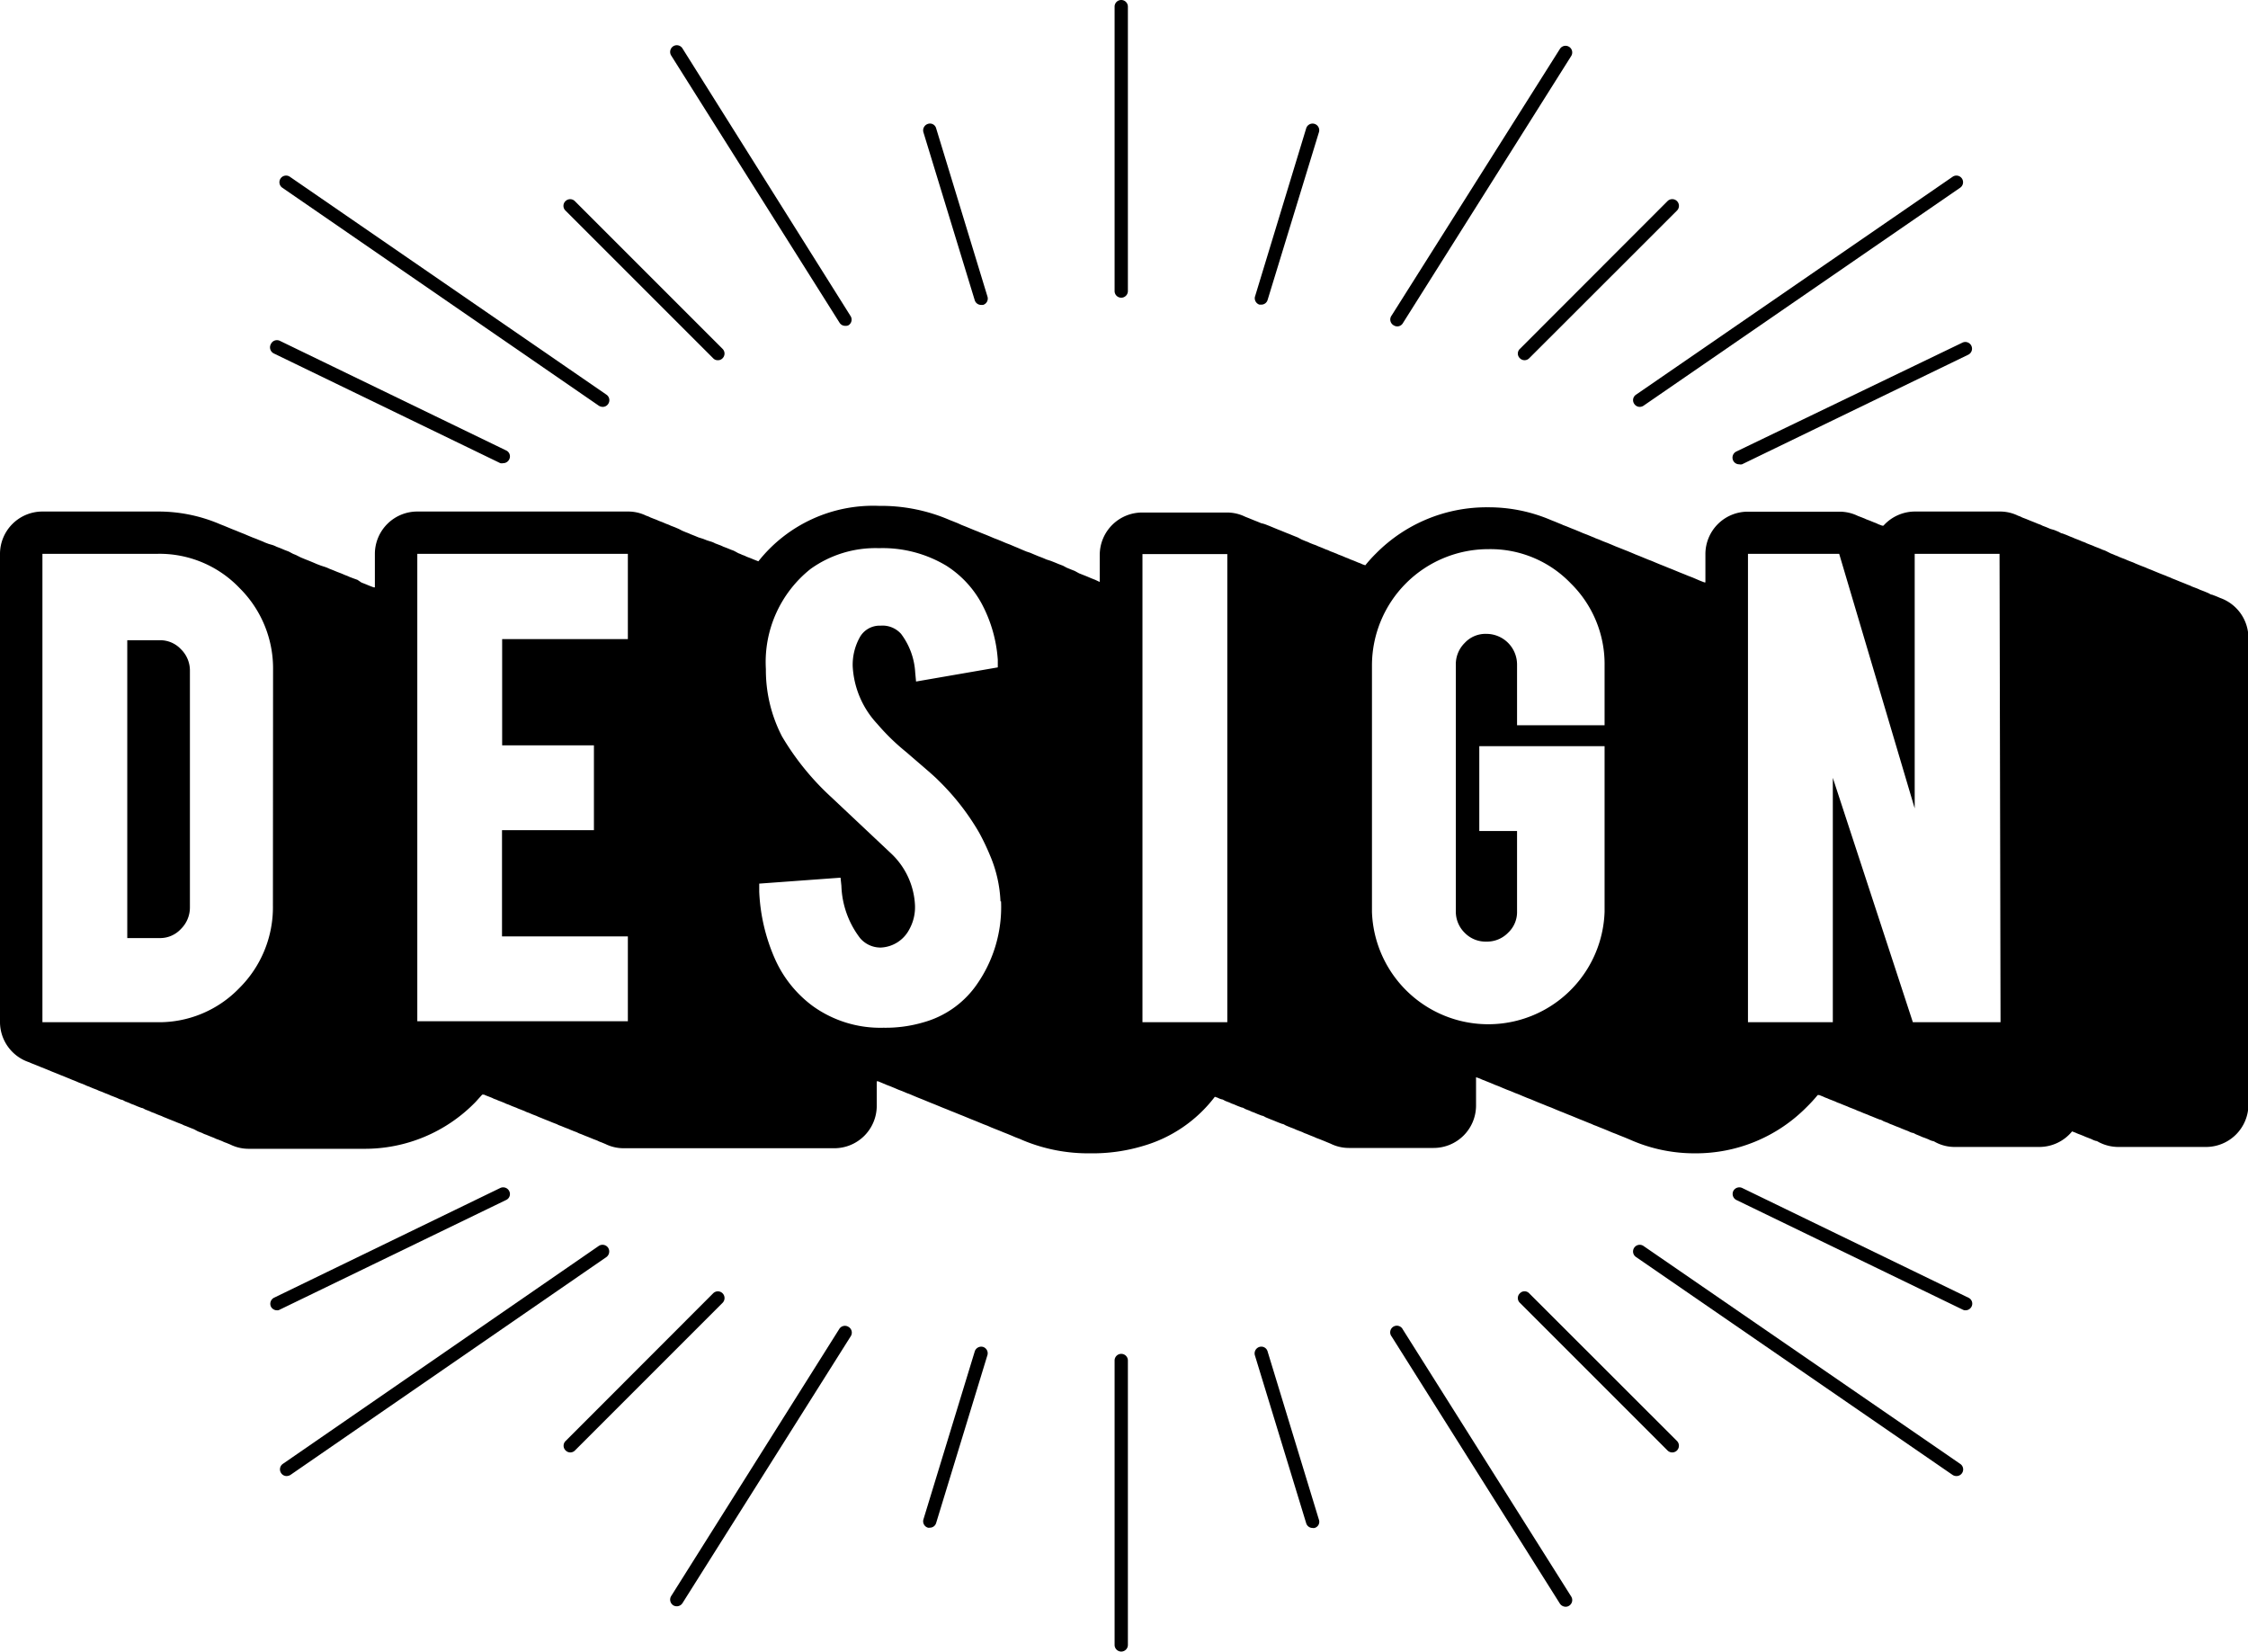 <svg xmlns="http://www.w3.org/2000/svg" viewBox="0 0 158.97 116.78"><title>Asset 3</title><g id="Layer_2" data-name="Layer 2"><g id="Badge"><path d="M157,42.28l-.28-.12-.29-.11c-.09,0-.19-.08-.28-.12l-.29-.12-.29-.11a2.36,2.36,0,0,0-.28-.12l-.29-.11a1.69,1.69,0,0,0-.28-.12l-.29-.12-.28-.11-.29-.12-.28-.11a1.78,1.78,0,0,0-.29-.12,2.52,2.52,0,0,0-.29-.12l-.28-.11-.29-.12-.29-.12-.28-.11a2.52,2.52,0,0,0-.29-.12l-.28-.11-.29-.12a2.52,2.52,0,0,0-.29-.12l-.28-.11a2.52,2.52,0,0,0-.29-.12l-.28-.11a1.78,1.78,0,0,0-.29-.12,2.52,2.52,0,0,0-.29-.12L149,39a1.48,1.48,0,0,0-.29-.12l-.28-.12-.29-.11a2.52,2.52,0,0,0-.29-.12l-.28-.11a1.48,1.48,0,0,0-.29-.12l-.28-.12-.29-.11a2.52,2.52,0,0,0-.29-.12l-.28-.12-.29-.11c-.09,0-.19-.08-.28-.12l-.29-.12L145,37.4l-.28-.12-.29-.11a1.39,1.39,0,0,0-.28-.12l-.29-.12-.28-.11-.29-.12-.29-.11a1.39,1.39,0,0,0-.28-.12,2.9,2.9,0,0,0-1.28-.3h-6a3,3,0,0,0-2.25,1l-.09,0-.29-.11a1.69,1.69,0,0,0-.28-.12l-.29-.12-.29-.11c-.09-.05-.19-.08-.28-.12l-.29-.11a2.94,2.94,0,0,0-1.28-.3H123.6a3,3,0,0,0-3,3v2l-.07,0-.29-.11-.28-.12-.28-.12-.29-.11-.29-.12-.28-.11-.29-.12-.29-.12-.28-.11-.29-.12-.28-.11-.29-.12-.28-.12-.29-.11-.29-.12-.29-.12-.28-.11-.28-.12-.29-.12-.28-.11-.3-.12-.28-.11-.28-.12-.29-.12-.29-.11-.28-.12-.29-.11c-.09-.05-.19-.08-.28-.12l-.29-.12-.29-.11-.28-.12-.29-.12-.28-.11-.29-.12-.29-.11c-.09-.05-.19-.08-.28-.12l-.29-.12-.28-.11a11.18,11.18,0,0,0-4.44-.9,11,11,0,0,0-7.93,3.27,9.69,9.69,0,0,0-.75.83l-.21-.07a1.78,1.78,0,0,0-.29-.12l-.28-.12-.29-.11a2.52,2.52,0,0,0-.29-.12l-.28-.12-.29-.11c-.09-.05-.19-.08-.28-.12l-.29-.11a1.48,1.48,0,0,0-.29-.12l-.28-.12-.28-.11a1.88,1.88,0,0,0-.3-.12l-.28-.11a1.69,1.69,0,0,0-.28-.12l-.29-.12L91.77,38l-.28-.11-.29-.12-.28-.11-.29-.12-.28-.11-.29-.12-.29-.12-.28-.11A1.78,1.78,0,0,0,89.2,37l-.29-.12-.28-.11-.29-.12-.28-.11a2.91,2.91,0,0,0-1.29-.3h-6a3,3,0,0,0-3,3v1.91l0,0L77.45,41l-.28-.11-.28-.12-.3-.12-.28-.11L76,40.37l-.28-.11-.29-.12L75.17,40l-.29-.11-.29-.12-.28-.11L74,39.56l-.28-.12-.29-.11-.29-.12-.28-.12L72.59,39l-.29-.12L72,38.75l-.29-.12-.28-.12-.29-.11-.28-.12-.29-.12-.29-.11L70,37.93l-.29-.12-.28-.11-.29-.12-.28-.11-.29-.12-.29-.12L68,37.12,67.74,37l-.3-.12-.28-.11a12.23,12.23,0,0,0-5-1,10.35,10.35,0,0,0-8.53,3.92l-.26-.1-.29-.12-.29-.11a1.48,1.48,0,0,0-.29-.12,2.36,2.36,0,0,0-.28-.12L52,39a1.39,1.39,0,0,0-.28-.12l-.29-.12-.29-.11a2.36,2.36,0,0,0-.28-.12l-.29-.11a1.39,1.39,0,0,0-.28-.12L50,38.21l-.28-.11L49.4,38l-.29-.12-.28-.11a2.52,2.52,0,0,0-.29-.12l-.29-.12L48,37.4l-.28-.12-.29-.11a1.78,1.78,0,0,0-.29-.12l-.28-.12-.29-.11a2.52,2.52,0,0,0-.29-.12L46,36.59a1.48,1.48,0,0,0-.29-.12,2.9,2.9,0,0,0-1.28-.3H29.51a3,3,0,0,0-3,3v2.36l-.09,0-.29-.11-.29-.12-.28-.11L25.28,41,25,40.9l-.29-.11a2.52,2.52,0,0,0-.29-.12l-.28-.12-.29-.11-.29-.12-.28-.11a2.52,2.52,0,0,0-.29-.12L22.71,40l-.29-.11-.28-.12-.29-.12-.28-.11-.29-.12L21,39.28c-.09-.05-.19-.08-.28-.12L20.42,39l-.29-.11-.28-.12-.29-.11a2.36,2.36,0,0,0-.28-.12L19,38.46l-.29-.11a2.36,2.36,0,0,0-.28-.12l-.29-.12L17.85,38l-.29-.12-.28-.12L17,37.65l-.29-.12-.28-.11-.29-.12-.29-.12-.28-.11a11.05,11.05,0,0,0-4.42-.9H3a3,3,0,0,0-3,3V72.28a3,3,0,0,0,2,2.81l.29.12.28.11.29.12.28.11.29.12.29.12L4,75.9l.29.12.28.11.29.12.29.12.28.11a2.52,2.52,0,0,0,.29.12l.28.11a1.78,1.78,0,0,0,.29.12l.28.12.29.11a1.78,1.78,0,0,0,.29.12l.29.12.28.11a2.52,2.52,0,0,0,.29.12l.28.11a1.78,1.78,0,0,0,.29.12c.09,0,.19.08.28.12l.29.11a1.48,1.48,0,0,0,.29.12l.28.12.29.11c.09,0,.19.08.28.12l.29.11a1.48,1.48,0,0,0,.29.12l.28.12.29.11a2.36,2.36,0,0,0,.28.12l.29.12.28.11.29.12.29.11a1.39,1.39,0,0,0,.28.12l.29.12.28.11L14,80l.29.11a1.39,1.39,0,0,0,.28.12l.29.12.28.11a1.78,1.78,0,0,0,.29.12l.28.11a1.78,1.78,0,0,0,.29.12l.29.12a2.9,2.9,0,0,0,1.28.3h8.16a10.91,10.91,0,0,0,7.9-3.31l.47-.52.13,0a2.52,2.52,0,0,0,.29.12l.28.11a1.48,1.48,0,0,0,.29.12,2.52,2.52,0,0,0,.29.12l.28.11a1.48,1.48,0,0,0,.29.12l.28.12.29.11a2.52,2.52,0,0,0,.29.12l.28.11a1.48,1.48,0,0,0,.29.12l.28.12.29.11a2.36,2.36,0,0,0,.28.12l.29.12.28.11.29.12.29.11a1.39,1.39,0,0,0,.28.12l.29.12.29.11c.09.05.19.08.28.12l.29.11a1.39,1.39,0,0,0,.28.12l.29.12.28.11.29.12.29.11a1.69,1.69,0,0,0,.28.12l.29.12a2.9,2.9,0,0,0,1.28.3H59a3,3,0,0,0,3-3V76.46l.1,0,.29.12.28.12.29.11.29.12.28.12.29.11.28.12.29.11.28.12.29.12.28.11.29.12.29.12.28.11.29.12.29.12.28.11.29.12.28.11.29.12.28.11.29.12.29.12.28.11.29.12.29.12.29.11.27.12.3.12.28.11.29.12.28.11.29.12.28.12.29.11.23.1a12,12,0,0,0,4.76.92,12.36,12.36,0,0,0,3.73-.52,9.78,9.78,0,0,0,5.08-3.48,1,1,0,0,0,.18.06,1.48,1.48,0,0,0,.29.12c.09,0,.19.08.28.12l.29.11a1.48,1.48,0,0,0,.29.12l.28.12.29.11c.09,0,.19.08.28.12l.29.11a1.48,1.48,0,0,0,.29.12l.28.12.29.11c.09,0,.19.08.28.12l.29.12.28.11.29.12.29.11c.09,0,.19.08.28.12l.29.12.29.11a2.36,2.36,0,0,0,.28.12l.29.11a1.39,1.39,0,0,0,.28.12l.29.12.28.11a1.78,1.78,0,0,0,.29.12l.28.11.29.12.29.12a2.9,2.9,0,0,0,1.28.3h6a3,3,0,0,0,3-3v-2l.18.06.28.12.28.11.3.12.28.12.29.11.28.12.29.12.29.11.28.12.29.11.28.12.29.12.29.11.28.12.29.12.28.11.29.12.29.11.28.12.29.12.28.11.29.12.28.11.29.12.29.12.28.11.29.12.28.11a1.78,1.78,0,0,0,.29.12l.29.12.28.11.29.12.28.12.29.11.29.12.28.11.29.12.28.12a11.18,11.18,0,0,0,4.44.9,11,11,0,0,0,7.89-3.26,10.73,10.73,0,0,0,.79-.86l.11,0,.28.11a1.78,1.78,0,0,0,.29.12,2.52,2.52,0,0,0,.29.12l.28.11a1.78,1.78,0,0,0,.29.12l.29.12.28.11a2.52,2.52,0,0,0,.29.12l.28.11a1.78,1.78,0,0,0,.29.12l.28.12.29.11a2.52,2.52,0,0,0,.29.12l.29.12.28.11c.09,0,.19.08.28.12l.29.11a1.69,1.69,0,0,0,.28.12l.29.12.29.11c.09.05.19.08.28.12l.29.11a1.69,1.69,0,0,0,.28.12c.1,0,.2.08.3.12l.27.11a1.88,1.88,0,0,0,.3.12l.28.11a1.48,1.48,0,0,0,.29.12c.09,0,.19.08.28.12a2.9,2.9,0,0,0,1.28.3h6a3,3,0,0,0,2.31-1.1l.24.09a2.52,2.52,0,0,0,.29.12l.28.11a2.52,2.52,0,0,0,.29.12l.28.11a1.48,1.48,0,0,0,.29.12c.09,0,.19.08.28.12a3,3,0,0,0,1.33.31H156a3,3,0,0,0,3-3V45.09A3,3,0,0,0,157,42.28ZM19.3,64.05a8.05,8.05,0,0,1-2.38,5.82,7.88,7.88,0,0,1-5.78,2.41H3V39.16h8.15a7.82,7.82,0,0,1,5.79,2.42,8,8,0,0,1,2.37,5.79ZM44.4,45.19H35.51V52.7H42v6h-6.5v7.51H44.4v6H29.51V39.16H44.4ZM70.79,63.73a9.53,9.53,0,0,1-1.85,6.07,6.8,6.8,0,0,1-3.61,2.48,9.44,9.44,0,0,1-2.85.39,8.18,8.18,0,0,1-5-1.53A8.36,8.36,0,0,1,54.8,67.8a13.15,13.15,0,0,1-1.11-4.74l0-.58,5.75-.42.06.57a6.42,6.42,0,0,0,1.32,3.7A1.89,1.89,0,0,0,62.3,67a2.39,2.39,0,0,0,2-1.28,3.23,3.23,0,0,0,.4-1.79,5.36,5.36,0,0,0-1.65-3.55l-4.25-4a18.82,18.82,0,0,1-3.5-4.31,10.19,10.19,0,0,1-1.14-4.76,8.41,8.41,0,0,1,3.16-7.08,7.88,7.88,0,0,1,4.84-1.47A8.76,8.76,0,0,1,66.92,40a7.28,7.28,0,0,1,2.52,2.72,9.84,9.84,0,0,1,1.12,3.93l0,.54-5.78,1-.06-.64a5,5,0,0,0-1-2.73,1.76,1.76,0,0,0-1.45-.58,1.61,1.61,0,0,0-1.5.88,4,4,0,0,0-.47,2,6.46,6.46,0,0,0,1.74,4.07,15.44,15.44,0,0,0,2.06,2c1.15,1,1.89,1.61,2.27,2a17.17,17.17,0,0,1,2.84,3.63A16,16,0,0,1,70,60.46a9.25,9.25,0,0,1,.75,3.27Zm16,8.55h-6V39.18h6Zm26.68-21h-6.19V47a2.17,2.17,0,0,0-2.17-2.18,2,2,0,0,0-1.53.64,2.12,2.12,0,0,0-.63,1.54V64.43a2.1,2.1,0,0,0,.63,1.53,2.06,2.06,0,0,0,1.53.62,2.08,2.08,0,0,0,1.54-.63,2,2,0,0,0,.63-1.51V58.76h-2.67v-6h8.86V64.48a8.23,8.23,0,0,1-16.45,0V47.06a8.23,8.23,0,0,1,8.24-8.23,7.87,7.87,0,0,1,5.82,2.42,8,8,0,0,1,2.39,5.81Zm28,21h-6.2L129.61,55V72.28h-6V39.16h6.45l5.34,18v-18h6Z"/><path d="M11.3,45.27H9V66.33H11.3a2,2,0,0,0,1.5-.65,2.13,2.13,0,0,0,.63-1.53V47.45a2.11,2.11,0,0,0-.64-1.55A2,2,0,0,0,11.3,45.27Z"/><path d="M79.29,21.05a.47.47,0,0,0,.47-.47V.47a.47.47,0,1,0-.94,0V20.58A.47.47,0,0,0,79.29,21.05Z"/><path d="M59.37,22.82a.47.47,0,0,0,.4.22A.46.46,0,0,0,60,23a.47.47,0,0,0,.15-.65L48.26,3.42a.47.47,0,0,0-.65-.15.48.48,0,0,0-.15.65Z"/><path d="M42.35,28.69a.53.53,0,0,0,.27.08.46.46,0,0,0,.39-.21.47.47,0,0,0-.12-.65L20.5,12.5a.47.47,0,1,0-.54.77Z"/><path d="M115.57,28.56a.46.46,0,0,0,.39.21.5.5,0,0,0,.26-.08l22.4-15.42a.47.47,0,1,0-.54-.77L115.69,27.91A.46.46,0,0,0,115.57,28.56Z"/><path d="M98.55,23a.5.5,0,0,0,.26.08.46.46,0,0,0,.39-.22l11.91-18.9a.47.47,0,1,0-.8-.5L98.41,22.31A.47.47,0,0,0,98.55,23Z"/><path d="M122.78,31.93a.48.48,0,0,0-.22.63.47.47,0,0,0,.43.27.46.46,0,0,0,.2,0l16-7.75a.47.47,0,0,0-.42-.85Z"/><path d="M107.48,25.33a.46.46,0,0,0,.66,0l10.45-10.44a.47.47,0,0,0-.67-.67L107.48,24.67A.45.45,0,0,0,107.48,25.33Z"/><path d="M89.06,21.54l.13,0a.46.46,0,0,0,.45-.33L93.27,9.35a.47.47,0,0,0-.9-.28L88.74,21A.48.48,0,0,0,89.06,21.54Z"/><path d="M68.93,21.23a.47.47,0,0,0,.45.33l.14,0a.47.47,0,0,0,.31-.59L66.2,9.07a.45.45,0,0,0-.58-.31.48.48,0,0,0-.32.59Z"/><path d="M50.43,25.33a.43.43,0,0,0,.33.14.44.44,0,0,0,.34-.14.47.47,0,0,0,0-.66L40.65,14.22a.47.47,0,0,0-.66,0,.46.46,0,0,0,0,.67Z"/><path d="M19.38,25l16,7.75a.54.54,0,0,0,.21,0,.47.47,0,0,0,.42-.27.46.46,0,0,0-.22-.63l-16-7.75a.47.47,0,0,0-.63.22A.48.48,0,0,0,19.38,25Z"/><path d="M79.29,95.73a.47.47,0,0,0-.47.47v20.11a.47.47,0,1,0,.94,0V96.2A.47.47,0,0,0,79.29,95.73Z"/><path d="M99.2,94a.47.47,0,1,0-.79.5l11.9,18.89a.49.49,0,0,0,.4.22.43.43,0,0,0,.25-.07.47.47,0,0,0,.15-.65Z"/><path d="M116.22,88.1a.47.47,0,0,0-.53.78l22.39,15.41a.5.5,0,0,0,.27.08.47.47,0,0,0,.27-.86Z"/><path d="M43,88.22a.48.48,0,0,0-.66-.12L20,103.51a.47.47,0,0,0-.12.65.46.46,0,0,0,.39.21.56.56,0,0,0,.27-.08L42.89,88.88A.49.49,0,0,0,43,88.22Z"/><path d="M60,93.82a.47.47,0,0,0-.65.15L47.46,112.86a.48.48,0,0,0,.15.65.48.48,0,0,0,.65-.15L60.17,94.47A.47.47,0,0,0,60,93.82Z"/><path d="M35.79,84.85a.46.46,0,0,0,.22-.63.48.48,0,0,0-.63-.22l-16,7.76a.48.48,0,0,0-.22.63.48.48,0,0,0,.43.26.35.35,0,0,0,.2-.05Z"/><path d="M51.1,91.45a.47.47,0,0,0-.67,0L40,101.89a.46.46,0,0,0,0,.67.46.46,0,0,0,.66,0L51.1,92.12A.48.48,0,0,0,51.1,91.45Z"/><path d="M69.52,95.24a.48.48,0,0,0-.59.32L65.3,107.44a.47.47,0,0,0,.32.58.3.3,0,0,0,.13,0,.46.46,0,0,0,.45-.33l3.63-11.88A.47.47,0,0,0,69.52,95.24Z"/><path d="M89.64,95.56a.46.46,0,0,0-.58-.32.48.48,0,0,0-.32.59l3.63,11.88a.47.47,0,0,0,.45.33.34.34,0,0,0,.14,0,.45.45,0,0,0,.31-.58Z"/><path d="M108.14,91.45a.45.45,0,0,0-.66,0,.46.46,0,0,0,0,.67l10.44,10.44a.47.47,0,0,0,.33.14.48.48,0,0,0,.34-.14.48.48,0,0,0,0-.67Z"/><path d="M139.2,91.76l-16-7.76a.48.48,0,0,0-.63.22.48.48,0,0,0,.22.63l16,7.75a.41.41,0,0,0,.21.05.48.48,0,0,0,.42-.26A.46.46,0,0,0,139.2,91.76Z"/></g></g></svg>